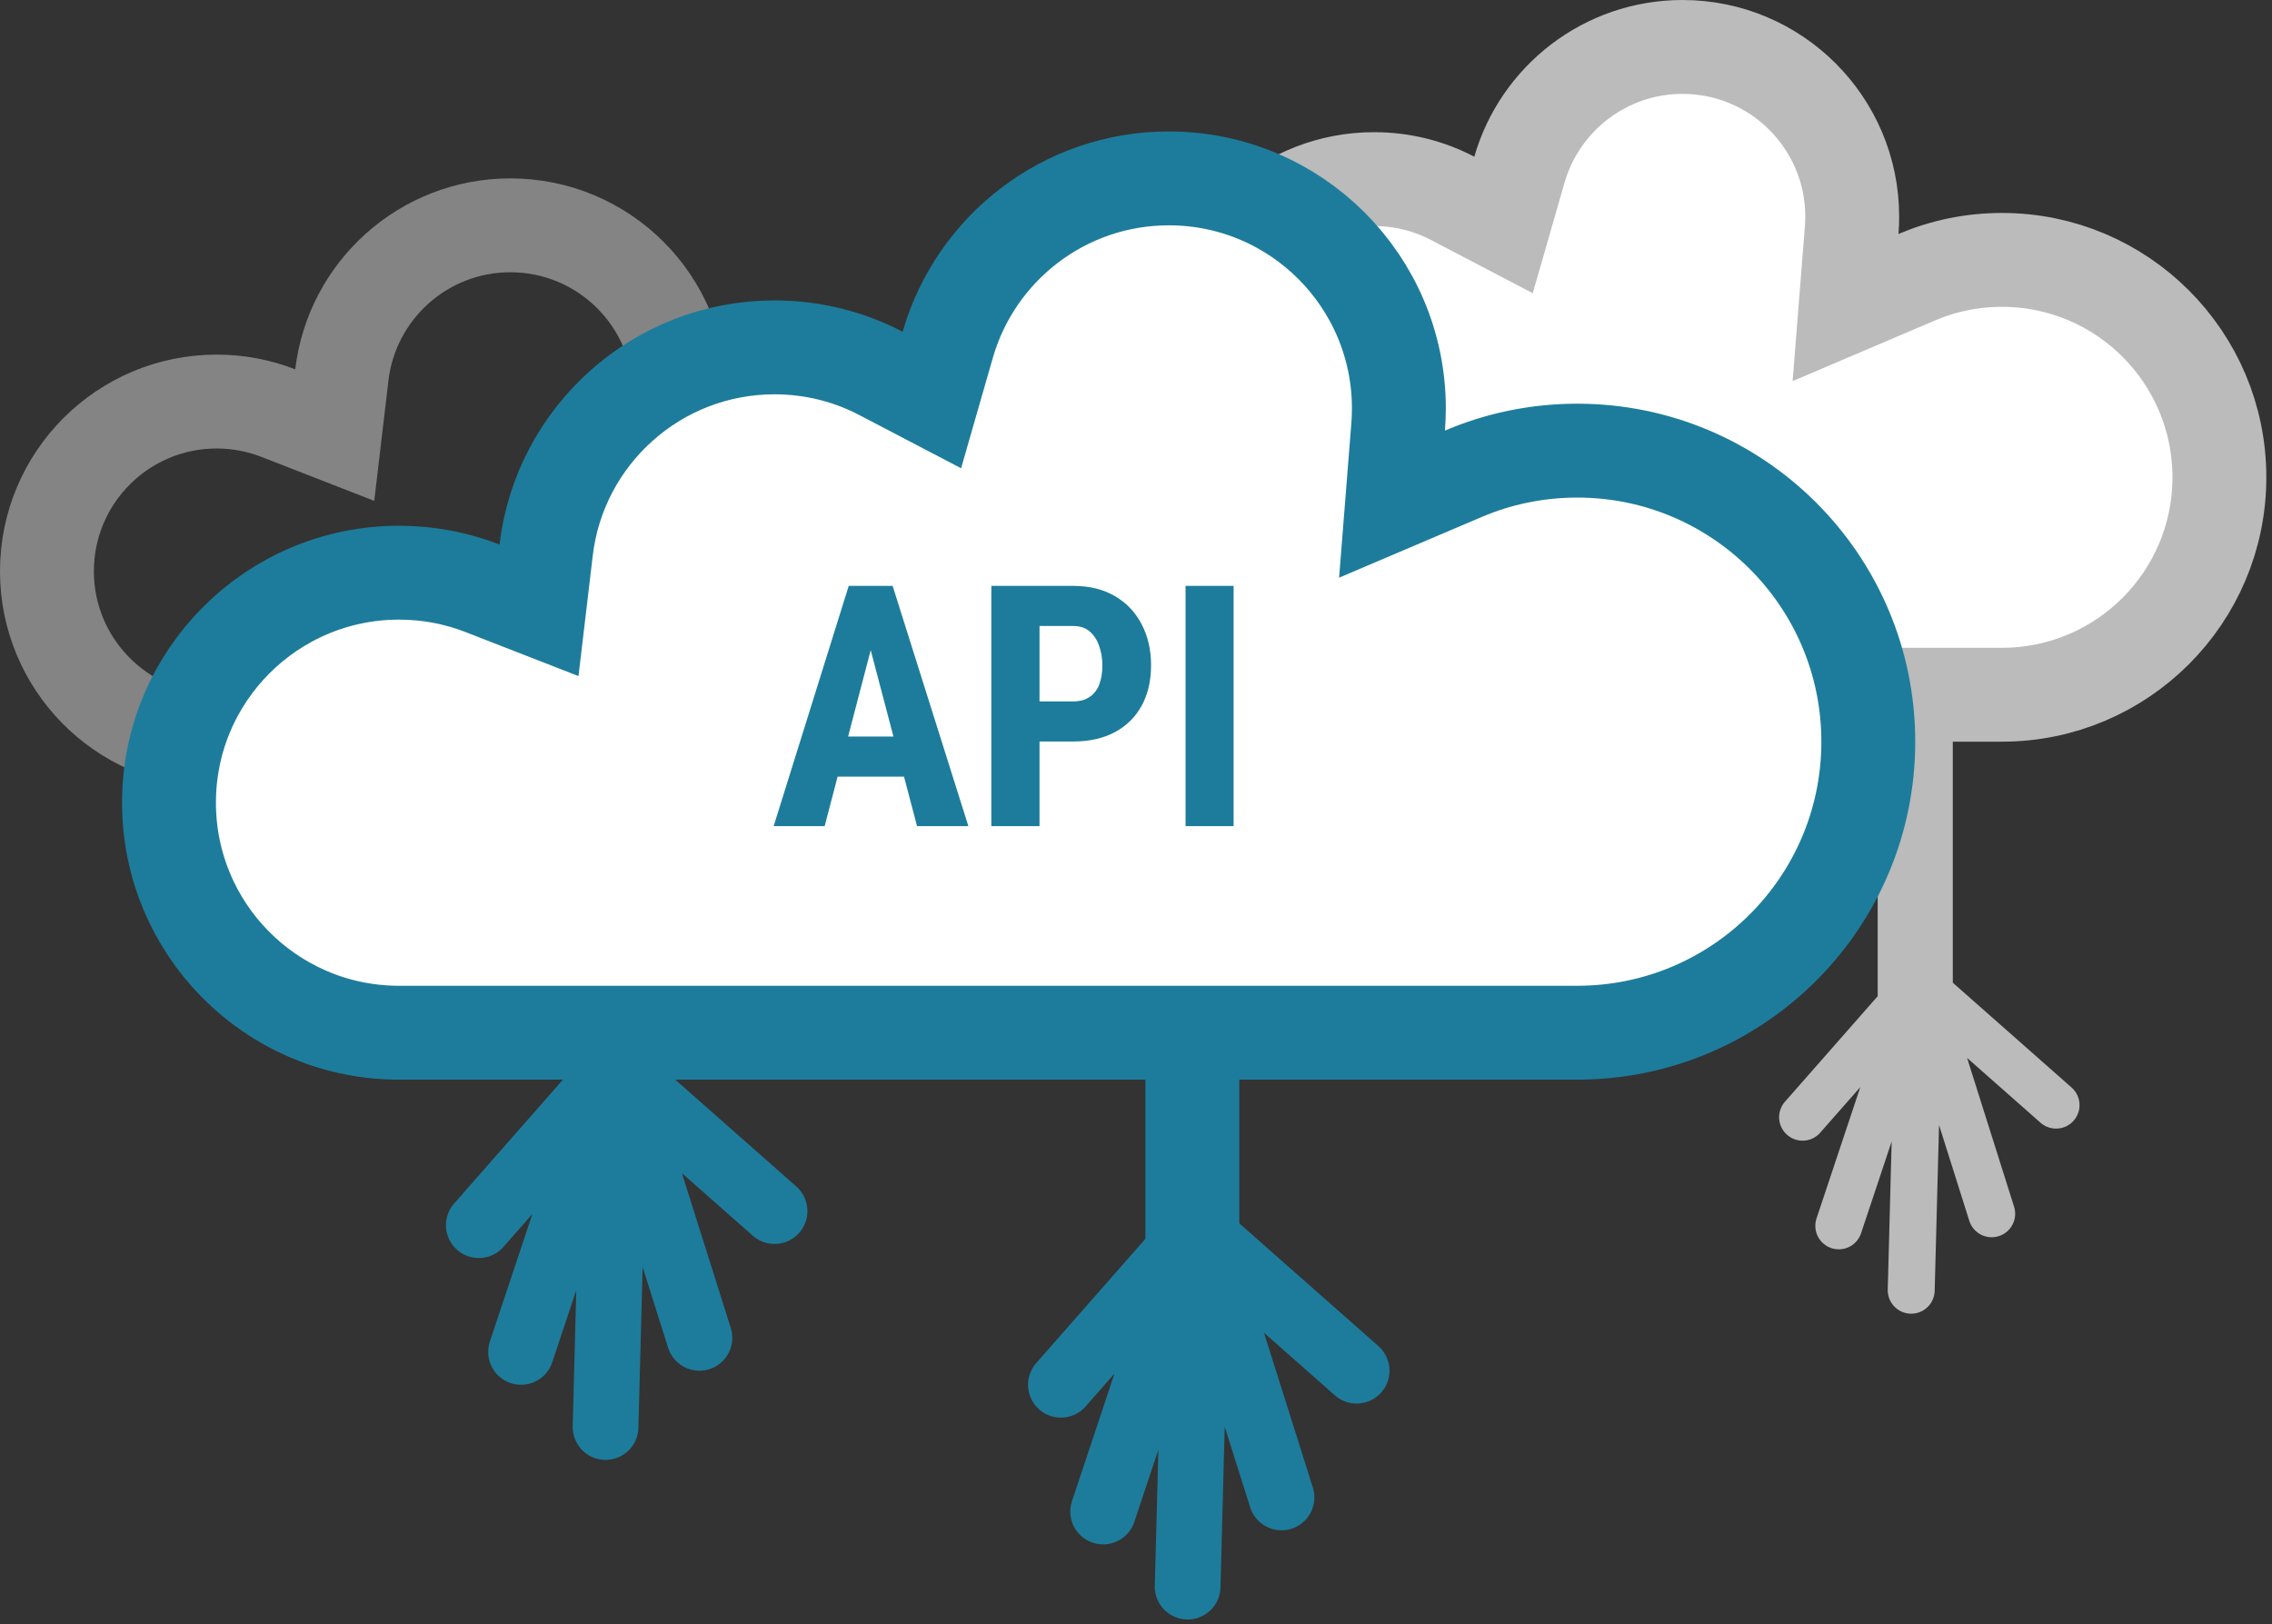 <svg width="242" height="173" viewBox="0 0 242 173" fill="none" xmlns="http://www.w3.org/2000/svg">
<rect x="0" y="0" width="242" height="173" fill="#333333" stroke="none"/>
<path d="M204.429 104.857L219 117.714M204.429 104.857L212.143 129.286M204.429 104.857L203.571 137.429M204.429 104.857L195.857 130.571M204.429 104.857L192 119" stroke="#BBBBBB" stroke-width="5" stroke-linecap="round" stroke-linejoin="round"/>
<path d="M204 108.714V56" stroke="#BBBBBB" stroke-width="8" stroke-linecap="round" stroke-linejoin="round"/>
<path d="M114.921 74L114.766 73.997C104.927 73.834 97 65.805 97 55.926C97 45.944 105.092 37.852 115.074 37.852C117.397 37.852 119.606 38.287 121.633 39.077L127.655 41.423L128.413 35.004C129.472 26.037 137.108 19.079 146.361 19.079C149.386 19.079 152.224 19.818 154.717 21.121L160.147 23.959L161.839 18.071C164.009 10.518 170.973 5 179.213 5C189.195 5 197.287 13.092 197.287 23.074C197.287 23.564 197.268 24.049 197.23 24.528L196.577 32.758L204.173 29.523C206.951 28.34 210.011 27.683 213.238 27.683C226.028 27.683 236.396 38.051 236.396 50.842C236.396 63.632 226.028 74 213.238 74H114.921Z" fill="white" stroke="#BBBBBB" stroke-width="10"/>
<path d="M72.413 42.997L72.15 48.248H77.406H116.238V78.921H22.92L22.766 78.918C12.927 78.755 5 70.726 5 60.846C5 50.864 13.092 42.772 23.074 42.772C25.397 42.772 27.606 43.208 29.633 43.997L35.655 46.344L36.413 39.925C37.472 30.958 45.108 24 54.361 24C64.344 24 72.436 32.092 72.436 42.074C72.436 42.384 72.428 42.692 72.413 42.997Z" stroke="#848484" stroke-width="10"/>
<path d="M65.5 114L82.5 129M65.5 114L74.5 142.5M65.5 114L64.5 152M65.5 114L55.5 144M65.5 114L51 130.5" stroke="#1D7C9B" stroke-width="7" stroke-linecap="round" stroke-linejoin="round"/>
<path d="M65 118.5V57" stroke="#1D7C9B" stroke-width="10" stroke-linecap="round" stroke-linejoin="round"/>
<path d="M127.5 131L144.5 146M127.5 131L136.5 159.5M127.5 131L126.5 169M127.5 131L117.5 161M127.5 131L113 147.5" stroke="#1D7C9B" stroke-width="7" stroke-linecap="round" stroke-linejoin="round"/>
<path d="M127 135.5V74" stroke="#1D7C9B" stroke-width="10" stroke-linecap="round" stroke-linejoin="round"/>
<path d="M42.291 110L42.083 109.997C28.745 109.775 18 98.892 18 85.5C18 71.969 28.969 61 42.5 61C45.645 61 48.641 61.59 51.39 62.661L57.412 65.008L58.171 58.589C59.607 46.432 69.955 37 82.5 37C86.597 37 90.445 38.002 93.828 39.769L99.257 42.607L100.949 36.719C103.89 26.482 113.328 19 124.5 19C138.031 19 149 29.969 149 43.5C149 44.163 148.974 44.82 148.922 45.468L148.27 53.698L155.866 50.464C159.586 48.879 163.684 48 168 48C185.121 48 199 61.879 199 79C199 96.121 185.121 110 168 110H42.291Z" fill="white" stroke="#1D7C9B" stroke-width="10"/>
<path d="M93.338 66.977L87.836 88H82.404L90.402 62.406H93.795L93.338 66.977ZM97.68 88L92.143 66.977L91.633 62.406H95.078L103.146 88H97.68ZM97.873 78.455V82.727H86.324V78.455H97.873ZM114.309 78.982H109.07V74.711H114.309C115.035 74.711 115.627 74.547 116.084 74.219C116.553 73.891 116.893 73.439 117.104 72.865C117.314 72.279 117.42 71.623 117.42 70.897C117.42 70.158 117.309 69.473 117.086 68.84C116.875 68.195 116.541 67.674 116.084 67.275C115.639 66.877 115.047 66.678 114.309 66.678H110.723V88H105.59V62.406H114.309C116.031 62.406 117.514 62.77 118.756 63.496C119.998 64.223 120.947 65.225 121.604 66.502C122.271 67.768 122.605 69.221 122.605 70.861C122.605 72.514 122.271 73.949 121.604 75.168C120.947 76.375 119.998 77.312 118.756 77.981C117.514 78.648 116.031 78.982 114.309 78.982ZM131.395 62.406V88H126.279V62.406H131.395Z" fill="#1D7C9B"/>
</svg>
